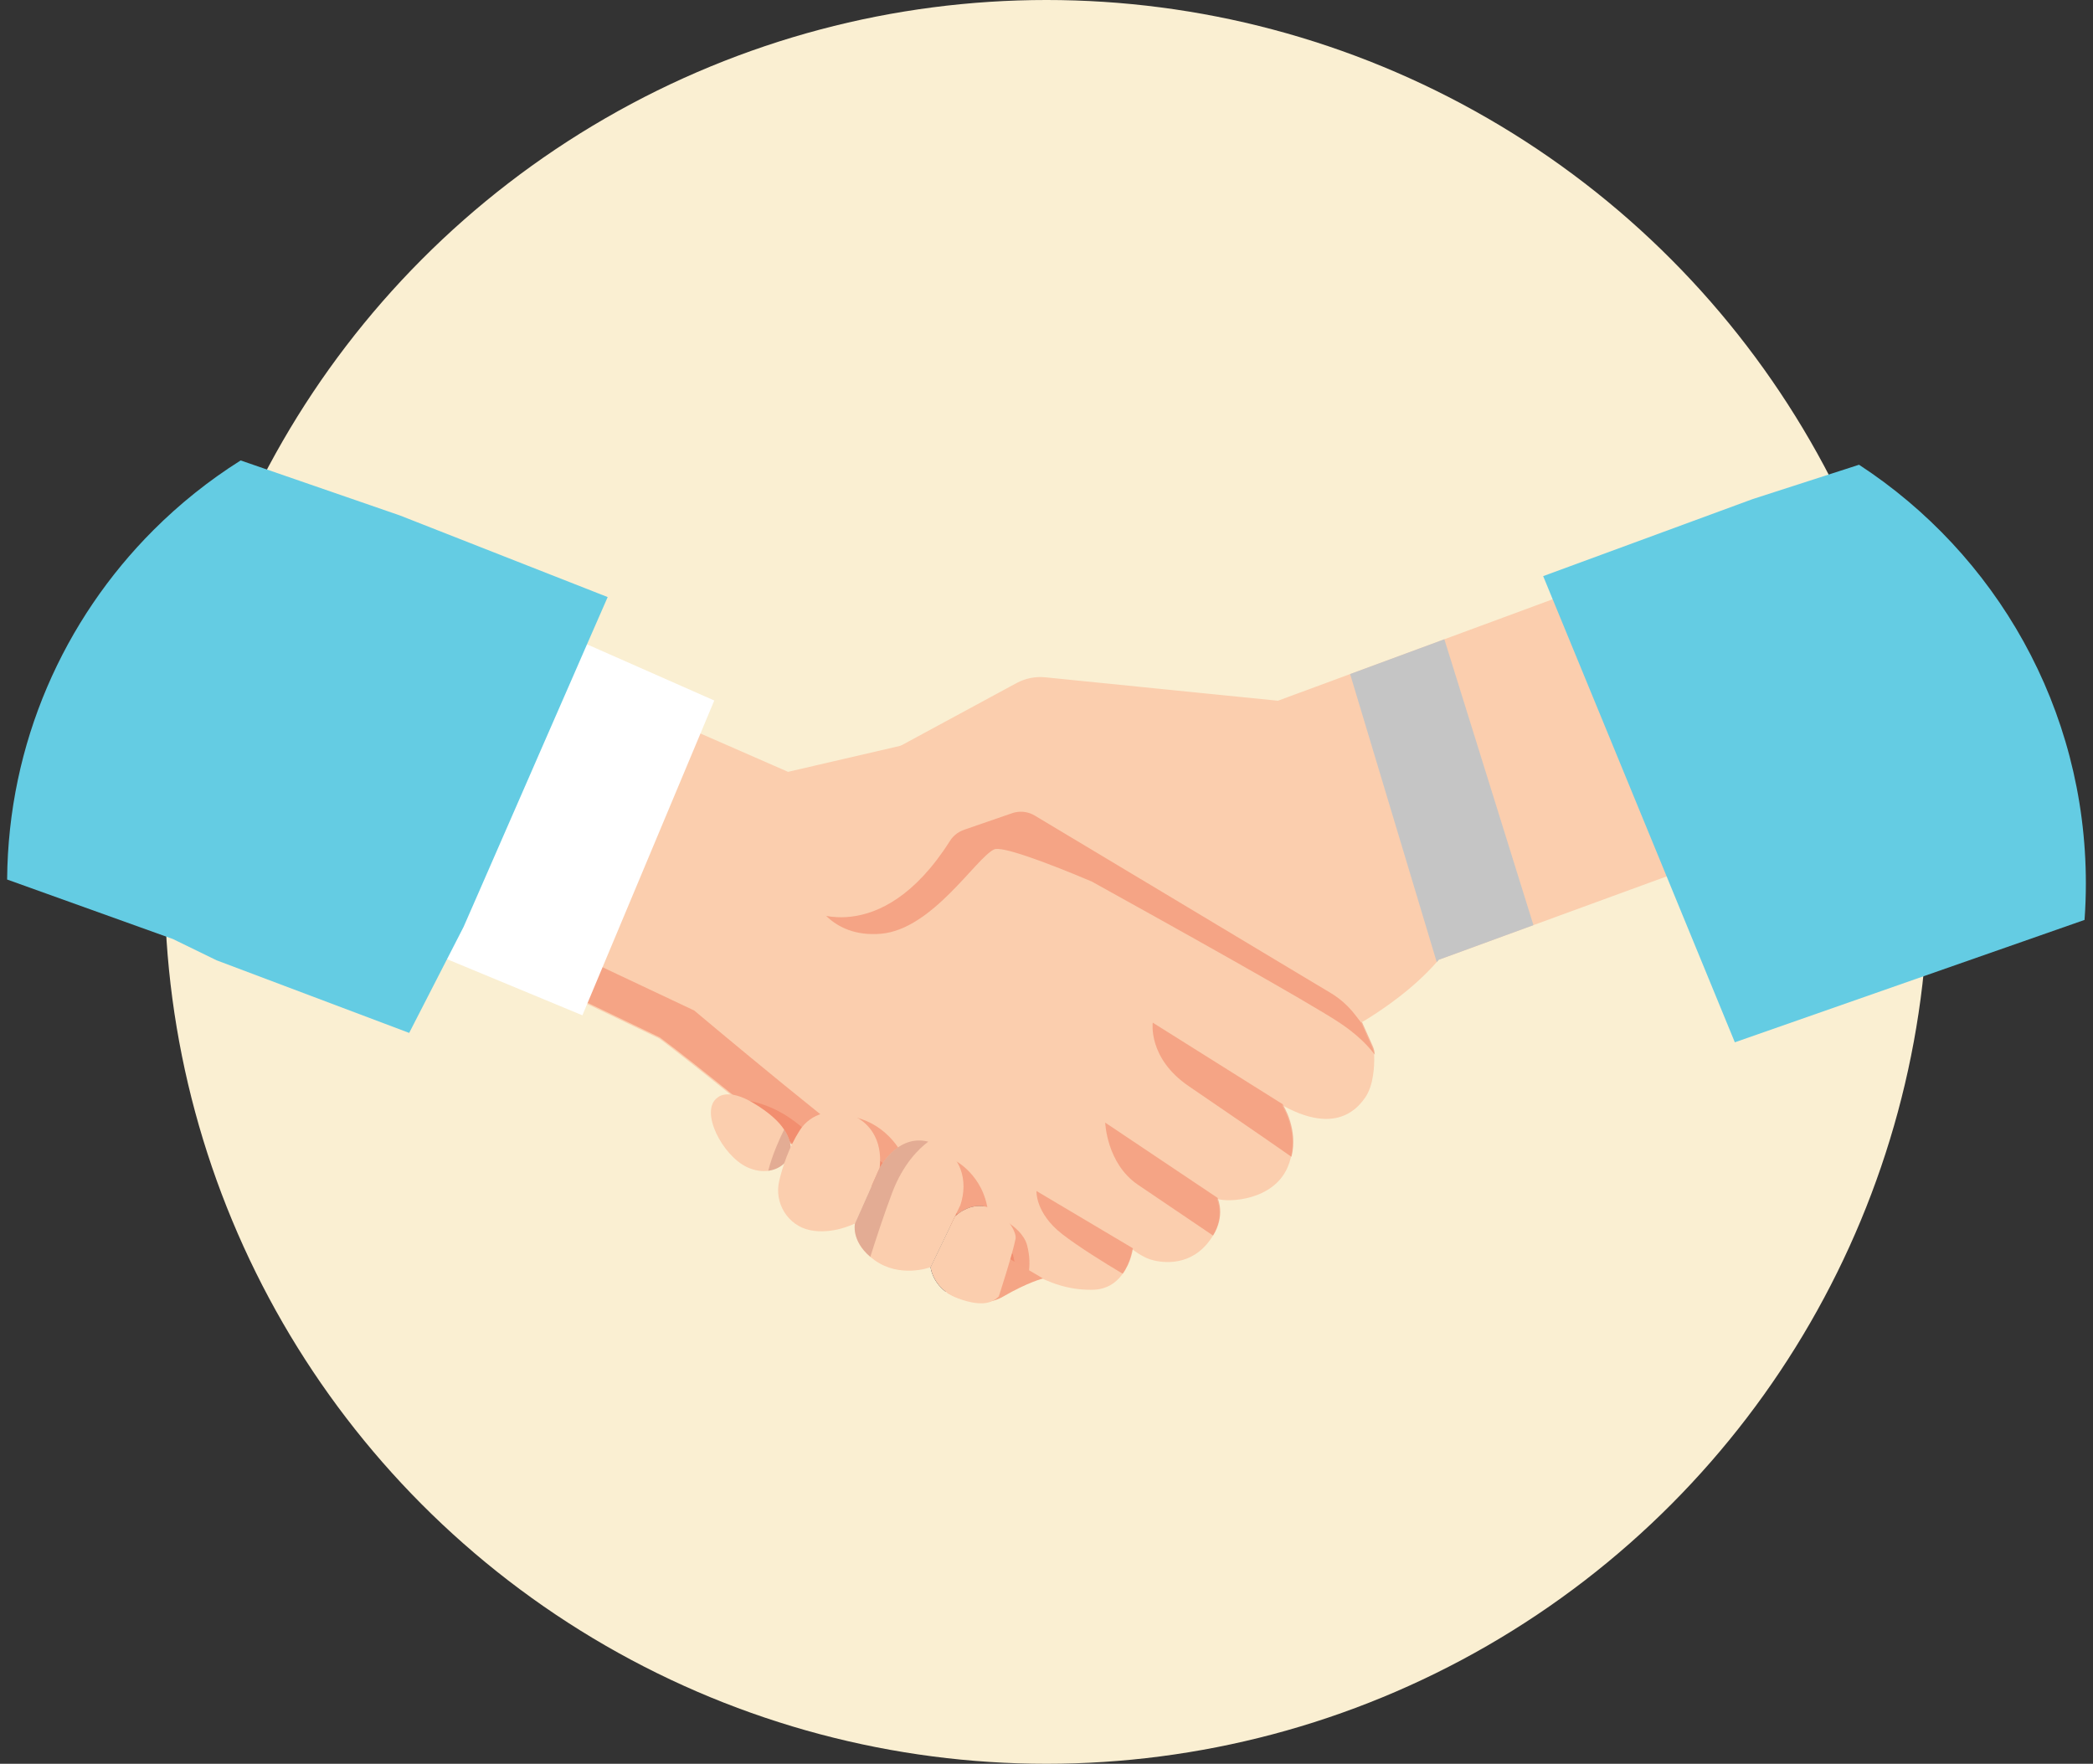 <svg width="178" height="150" viewBox="0 0 178 150" fill="none" xmlns="http://www.w3.org/2000/svg">
<rect x="0" y="0" width="178" height="150" fill="#333333" stroke="none"/>
<g id="Picture/3">
<circle id="Background" cx="89" cy="75" r="75" fill="#FAEFD2"/>
<g id="Group">
<path id="Vector" opacity="0.5" d="M67.195 101.854C67.251 101.899 67.299 101.94 67.348 101.98C67.313 102.053 67.281 102.123 67.248 102.193C67.235 102.08 67.219 101.967 67.195 101.854Z" fill="#1D79A1"/>
<path id="Vector_2" d="M116.111 93.328C115.53 94.181 114.583 95.061 113.044 95.15C112.223 95.198 111.236 95.023 110.047 94.496C109.719 94.351 109.372 94.179 109.011 93.977C109.011 93.977 109.014 93.98 109.017 93.985C109.046 94.031 109.191 94.265 109.361 94.636C109.719 95.432 110.176 96.863 109.778 98.461C109.775 98.472 109.773 98.486 109.767 98.496C109.708 98.741 109.622 98.989 109.517 99.242C109.506 99.26 109.501 99.279 109.493 99.298C108.274 102.08 104.521 102.29 103.488 101.951V101.953C103.512 102.007 104.185 103.425 103.109 105.16C102.982 105.364 102.835 105.572 102.654 105.784C100.933 107.821 98.552 107.342 97.831 107.11C97.107 106.884 96.289 106.239 96.289 106.239C96.289 106.239 96.149 107.422 95.423 108.402C94.912 109.093 94.11 109.68 92.867 109.69C90.871 109.706 89.303 109.141 87.495 108.165C87.086 107.944 86.669 107.705 86.231 107.444C85.663 107.108 85.063 106.739 84.417 106.344C82.012 104.872 74.657 101.16 70.611 99.139C68.97 98.319 67.875 97.778 67.875 97.778C67.875 97.778 66.977 97.033 65.645 95.946C65.632 95.935 65.618 95.922 65.605 95.914C65.083 95.486 64.496 95.007 63.872 94.501C63.523 94.219 63.162 93.926 62.796 93.63C62.753 93.595 62.71 93.56 62.667 93.525C62.258 93.194 61.841 92.858 61.427 92.521C61.018 92.193 60.609 91.865 60.206 91.542C60.109 91.464 60.012 91.389 59.915 91.311C59.697 91.136 59.479 90.964 59.264 90.794C58.957 90.549 58.659 90.315 58.368 90.087C57.83 89.664 57.324 89.269 56.87 88.922C56.576 88.699 56.305 88.494 56.06 88.314L53.827 87.243L53.437 87.058L53.23 86.958L45.84 83.418L45.786 83.394L42.197 81.672L31.891 76.735L46.063 56.481L53.05 59.534L57.768 61.595L61.814 63.362L67.022 65.641L68.004 65.412L68.15 65.38L69.258 65.122L69.336 65.103L78.897 62.889L79.494 62.749L81.741 62.221L90.034 67.478L90.683 67.89L91.258 68.256L92.55 69.073L92.808 69.238L114.822 83.197L115.764 86.972L116.692 89.051C116.692 89.051 116.692 89.051 116.694 89.054C116.797 89.282 116.856 89.533 116.867 89.783C116.867 89.799 116.867 89.818 116.869 89.834C116.888 90.609 116.837 92.263 116.111 93.328Z" fill="#FBCEAE"/>
<path id="Vector_3" opacity="0.46" d="M86.29 107.363C85.725 107.027 85.125 106.658 84.477 106.26C81.095 104.191 67.937 97.697 67.937 97.697C67.937 97.697 65.502 95.685 62.726 93.436C60.329 91.496 57.677 89.379 56.116 88.228L53.496 86.972L45.845 83.307L47.47 80.477L59.041 85.938C59.041 85.938 73.404 98.036 77.552 100.646C81.7 103.255 86.142 106.653 86.142 106.653L86.29 107.363Z" fill="#EE7455"/>
<path id="Vector_4" opacity="0.46" d="M116.746 88.97L115.817 86.888L114.876 83.114L91.312 68.17L81.794 62.133L78.951 62.8L77.159 65.374L69.161 76.343C69.161 76.343 70.528 79.781 74.913 79.412C79.298 79.041 83 72.961 84.546 72.237C85.16 71.949 88.593 73.173 92.848 74.968C99.135 78.449 111.397 85.279 114.01 87.036C115.433 87.994 116.342 88.925 116.92 89.699C116.907 89.449 116.848 89.202 116.746 88.97Z" fill="#EE7455"/>
<path id="Vector_5" opacity="0.46" d="M109.837 98.383C107.365 96.648 103.206 93.815 101.083 92.363C97.605 89.979 98.038 86.972 98.038 86.972L109.07 93.896C109.07 93.896 109.073 93.899 109.076 93.904C109.17 94.055 110.418 96.04 109.837 98.383Z" fill="#EE7455"/>
<path id="Vector_6" opacity="0.46" d="M103.168 105.079C101.409 103.893 98.525 101.945 96.771 100.753C94.11 98.946 93.994 95.472 93.994 95.472L103.545 101.87C103.572 101.926 104.241 103.347 103.168 105.079Z" fill="#EE7455"/>
<path id="Vector_7" d="M150.228 71.427L130.409 78.678L127.861 79.608L124.364 80.889L124.329 80.902L124.047 81.005L122.607 81.532L122.357 81.623C122.301 81.691 122.242 81.758 122.185 81.822C121.658 82.422 121.09 82.985 120.52 83.501C120.256 83.74 119.993 83.966 119.732 84.184C119.654 84.249 119.576 84.314 119.498 84.375C119.325 84.513 119.159 84.647 118.992 84.776C118.459 85.191 117.951 85.554 117.504 85.86C116.474 86.565 115.761 86.966 115.761 86.966L115.204 86.251C114.642 85.529 113.95 84.916 113.165 84.445L109.802 82.43L103.437 78.613L103.109 78.414L102.253 77.9L101.492 77.445L99.644 76.337L97.909 75.296L97.553 75.083L96.001 74.153L95.054 73.585L94.783 73.421L94.231 73.093L88.001 69.359C87.503 69.06 86.914 68.963 86.354 69.082C86.26 69.1 86.169 69.127 86.08 69.157L82.195 70.497L81.975 70.575C81.899 70.602 81.824 70.631 81.754 70.666C81.506 70.779 81.283 70.938 81.092 71.132C80.979 71.245 80.877 71.374 80.791 71.513C77.818 76.208 74.724 77.677 72.4 77.954C72.107 77.989 71.827 78.008 71.563 78.008C70.955 78.01 70.42 77.938 69.979 77.833C69.024 77.612 68.497 76.587 68.86 75.678L73.081 66.445C73.449 65.522 74.13 64.758 75.004 64.285L86.451 58.092C87.199 57.686 88.052 57.516 88.899 57.602L97.242 58.442L98.603 58.579L99.377 58.657L99.803 58.7L102.146 58.937H102.154L102.31 58.953L102.716 58.993L108.252 59.55L108.683 59.593L109.541 59.276L109.977 59.114L110.033 59.093L110.518 58.915L110.733 58.837L110.792 58.816L110.808 58.81L111.214 58.66L114.451 57.463L114.827 57.323L115.511 57.07L116.167 56.828L116.468 56.717L116.697 56.634L117.34 56.397L117.735 56.252L118.161 56.093L118.335 56.029L119.301 55.674L119.729 55.515L119.753 55.507L120.531 55.219L120.786 55.125L121.792 54.754L122.212 54.6L122.363 54.544L122.842 54.366L123.355 54.175L124.337 53.812L124.343 53.809L124.372 53.798L127.87 52.507L141.288 47.549L148.813 67.629L150.228 71.427Z" fill="#FBCEAE"/>
<path id="Vector_8" d="M130.412 78.678L122.36 81.623C122.303 81.691 122.244 81.758 122.188 81.822L114.822 57.325L122.836 54.366L130.412 78.678Z" fill="#C5C5C5"/>
<path id="Vector_9" d="M60.746 59.574L49.531 86.347L41.027 82.82L32.399 79.243L45.783 52.97L51.798 55.625L60.746 59.574Z" fill="white"/>
<path id="Vector_10" d="M51.68 50.777L51.174 51.934L50.464 53.556L49.921 54.797L48.689 57.624L45.875 64.062L45.167 65.689L40.653 76.022L39.423 78.831L38.802 80.041L38.017 81.572L34.799 87.843L18.421 81.669L14.711 79.861L0.606 74.798C0.693 63.195 5.433 52.698 13.049 45.082C15.287 42.844 17.775 40.853 20.466 39.158L34.003 43.834L51.68 50.777Z" fill="#64CCE3"/>
<path id="Vector_11" opacity="0.46" d="M96.351 106.161C96.351 106.161 96.211 107.344 95.482 108.324C93.96 107.417 91.746 106.048 90.341 104.958C88.028 103.161 88.149 101.289 88.149 101.289L96.351 106.161Z" fill="#EE7455"/>
<path id="Vector_12" d="M83.793 102.612C83.295 103.043 82.558 103.941 81.864 105.776C81.286 107.309 80.788 108.765 80.43 109.857C79.263 108.972 79.139 107.761 79.139 107.761L81.216 103.433C82.144 102.637 83.029 102.456 83.793 102.612Z" fill="#141E32"/>
<path id="Vector_13" d="M177.393 75.129C177.393 76.173 177.356 77.209 177.28 78.234L147.54 88.642L142.883 77.314L141.751 74.559L141.74 74.532L140.091 70.521L137.43 64.048L136.755 62.404L132.063 50.998L132.047 50.96L131.722 50.167L131.24 48.996L149.066 42.441L158.102 39.524C169.718 47.105 177.393 60.22 177.393 75.129Z" fill="#64CCE3"/>
<g id="Group_2">
<path id="Vector_14" opacity="0.46" d="M87.498 108.162C86.564 107.659 85.569 107.043 84.417 106.338C81.036 104.269 67.878 97.775 67.878 97.775C67.878 97.775 65.443 95.763 62.667 93.514C63.918 93.552 66.422 94.001 69.002 96.608L72.43 94.98C72.43 94.98 76.172 95.287 77.603 100.221L81.132 98.647C81.132 98.647 83.653 99.86 84.035 103.099C84.035 103.099 86.873 104.111 87.347 105.894C87.597 106.839 87.576 107.627 87.498 108.162Z" fill="#EE7455"/>
<path id="Vector_15" d="M65.336 99.57C64.8 99.642 64.187 99.564 63.536 99.26C61.432 98.284 59.449 94.456 61.031 93.337C61.031 93.337 61.876 92.486 64.069 93.805C65.357 94.577 66.194 95.322 66.686 96.062C67.033 96.581 67.211 97.097 67.259 97.617C67.334 98.491 66.533 99.408 65.336 99.57Z" fill="#FBCEAE"/>
<path id="Vector_16" opacity="0.5" d="M65.336 99.57C65.672 98.222 66.307 96.834 66.686 96.062C67.033 96.581 67.211 97.097 67.259 97.617C67.334 98.491 66.533 99.408 65.336 99.57Z" fill="#CD8B7A"/>
<path id="Vector_17" d="M68.879 104.617C66.99 104.216 65.825 102.303 66.269 100.425C66.554 99.223 67.079 97.587 68.026 96.113C69.895 93.199 75.362 94.434 74.813 99.314L72.71 104.049C72.71 104.049 70.805 105.025 68.879 104.617Z" fill="#FBCEAE"/>
<path id="Vector_18" d="M80.565 109.949C80.565 109.949 83.191 111.498 85.305 110.271C87.419 109.042 88.705 108.727 88.705 108.727L84.057 105.999L80.565 109.949Z" fill="#F5A585"/>
<path id="Vector_19" d="M86.37 105.351C86.096 106.731 84.939 110.261 84.939 110.261C84.458 110.715 83.664 111.216 81.498 110.43C81.071 110.274 80.718 110.075 80.43 109.857C79.263 108.972 79.139 107.761 79.139 107.761L81.216 103.433C82.144 102.637 83.026 102.456 83.793 102.61C85.404 102.938 86.494 104.735 86.37 105.351Z" fill="#FBCEAE"/>
<path id="Vector_20" d="M81.676 102.483L79.139 107.761C78.996 107.829 76.505 108.684 74.399 107.186C74.262 107.086 74.135 106.989 74.017 106.89C72.371 105.496 72.712 104.052 72.712 104.052L74.816 99.317C74.816 99.317 76.325 96.425 78.945 97.095C78.999 97.108 79.053 97.121 79.109 97.14C81.829 97.974 82.351 100.487 81.676 102.483Z" fill="#FBCEAE"/>
<path id="Vector_21" opacity="0.5" d="M78.945 97.092C78.2 97.646 76.812 98.945 75.87 101.45C75.166 103.323 74.496 105.364 74.017 106.887C72.371 105.494 72.712 104.049 72.712 104.049L74.816 99.314C74.816 99.314 76.325 96.422 78.945 97.092Z" fill="#CD8B7A"/>
</g>
</g>
</g>
</svg>
